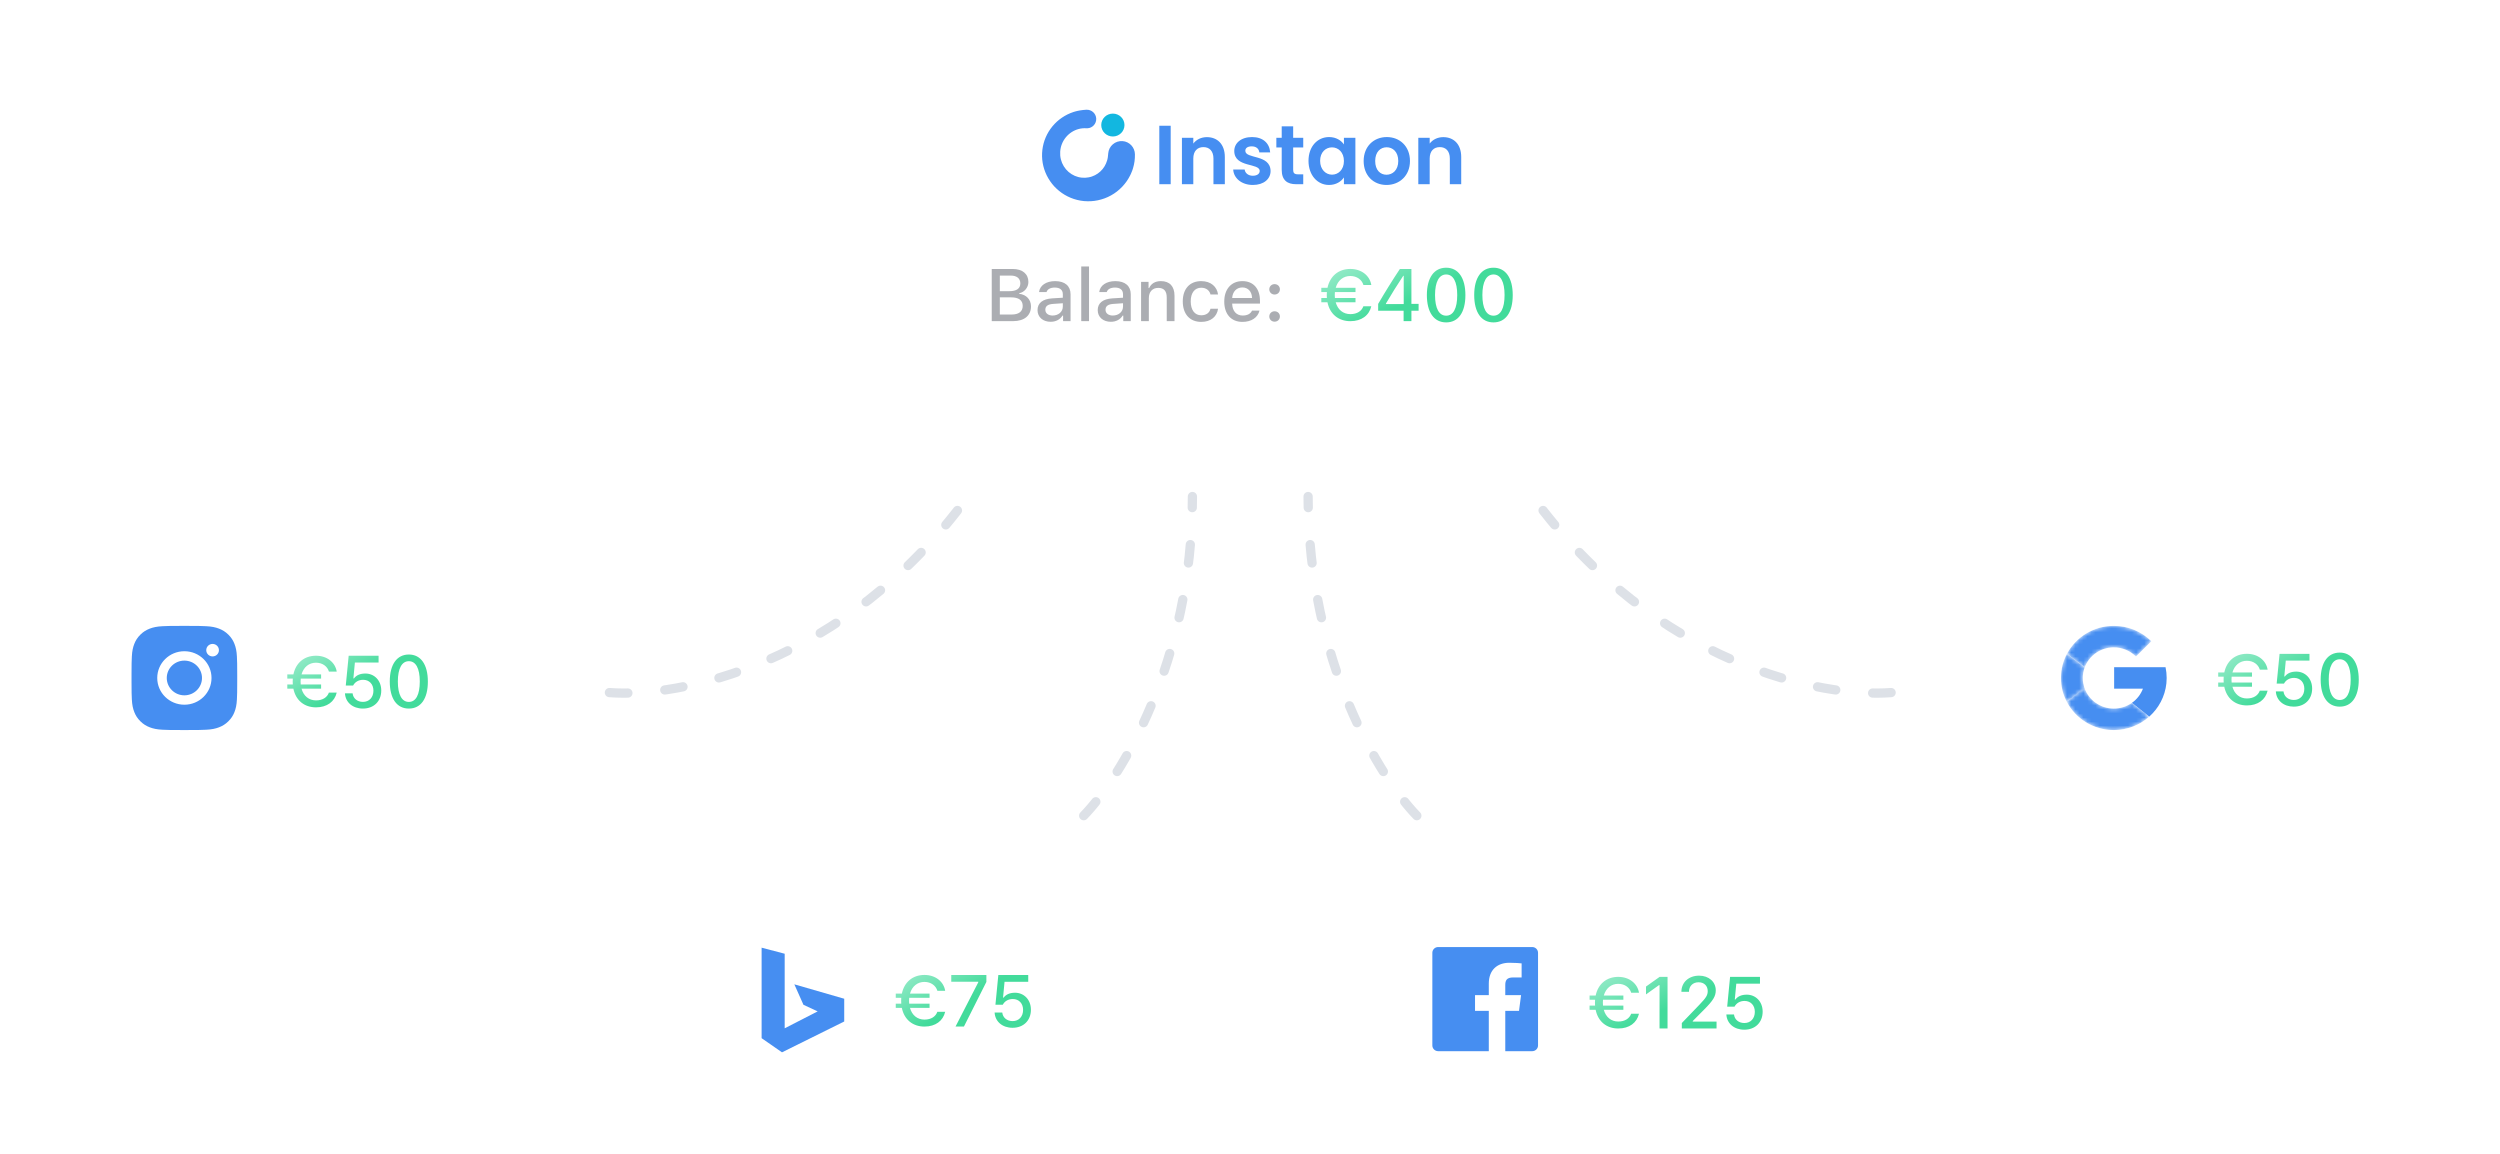 <svg width="615" height="284" viewBox="0 0 615 284" fill="none" xmlns="http://www.w3.org/2000/svg">
<path d="M149.914 170.375C166.609 171.683 207.624 163.869 238.13 122.144" stroke="#DDE1E7" stroke-width="2.277" stroke-linecap="round" stroke-linejoin="bevel" stroke-dasharray="4.55 9.11"/>
<path d="M465.215 170.375C448.52 171.683 407.504 163.869 376.999 122.144" stroke="#DDE1E7" stroke-width="2.277" stroke-linecap="round" stroke-linejoin="bevel" stroke-dasharray="4.55 9.11"/>
<path d="M266.587 200.66C275.503 191.499 293.336 162.972 293.336 122.144" stroke="#DDE1E7" stroke-width="2.277" stroke-linecap="round" stroke-linejoin="bevel" stroke-dasharray="4.55 9.11"/>
<path d="M348.542 200.66C339.626 191.499 321.793 162.972 321.793 122.144" stroke="#DDE1E7" stroke-width="2.277" stroke-linecap="round" stroke-linejoin="bevel" stroke-dasharray="4.55 9.11"/>
<g filter="url(#filter0_d)">
<rect x="200.357" y="7" width="215" height="95.444" rx="5" fill="white"/>
</g>
<path d="M325.042 74.358H326.554C327.15 77.266 329.266 79.009 332.183 79.009C334.949 79.009 336.816 77.577 337.341 75.336H335.393C334.984 76.492 333.873 77.275 332.192 77.275C330.431 77.275 329.088 76.199 328.581 74.358H333.455V73.309H328.386C328.368 73.069 328.35 72.828 328.35 72.579C328.35 72.33 328.368 72.081 328.386 71.85H333.455V70.801H328.581C329.106 68.978 330.44 67.893 332.183 67.893C333.828 67.893 335.038 68.844 335.402 70.107H337.341C336.985 67.849 334.958 66.159 332.183 66.159C329.284 66.159 327.168 67.911 326.563 70.801H325.042V71.85H326.412C326.394 72.09 326.385 72.33 326.385 72.579C326.385 72.828 326.394 73.069 326.412 73.309H325.042V74.358ZM345.287 79H347.208V76.448H348.977V74.758H347.208V66.168H344.371C342.601 68.827 340.716 71.859 339.026 74.758V76.448H345.287V79ZM340.938 74.669C342.254 72.419 343.819 69.921 345.198 67.849H345.313V74.794H340.938V74.669ZM355.758 79.311C358.746 79.311 360.489 76.848 360.489 72.597C360.489 68.338 358.719 65.856 355.758 65.856C352.779 65.856 351.009 68.338 351.009 72.57C351.009 76.839 352.761 79.311 355.758 79.311ZM355.758 77.657C354.015 77.657 353.019 75.879 353.019 72.57C353.019 69.307 354.033 67.519 355.758 67.519C357.483 67.519 358.479 69.289 358.479 72.57C358.479 75.888 357.501 77.657 355.758 77.657ZM367.403 79.311C370.391 79.311 372.134 76.848 372.134 72.597C372.134 68.338 370.365 65.856 367.403 65.856C364.424 65.856 362.655 68.338 362.655 72.57C362.655 76.839 364.406 79.311 367.403 79.311ZM367.403 77.657C365.66 77.657 364.664 75.879 364.664 72.57C364.664 69.307 365.678 67.519 367.403 67.519C369.128 67.519 370.124 69.289 370.124 72.57C370.124 75.888 369.146 77.657 367.403 77.657Z" fill="url(#paint0_linear)"/>
<path opacity="0.4" d="M249.24 79C251.979 79 253.625 77.63 253.625 75.372C253.625 73.691 252.468 72.464 250.734 72.277V72.126C251.997 71.912 252.984 70.712 252.984 69.369C252.984 67.395 251.535 66.168 249.125 66.168H243.967V79H249.24ZM245.959 67.795H248.662C250.139 67.795 251.001 68.498 251.001 69.716C251.001 70.97 250.085 71.628 248.324 71.628H245.959V67.795ZM245.959 77.373V73.149H248.725C250.601 73.149 251.588 73.86 251.588 75.247C251.588 76.635 250.637 77.373 248.84 77.373H245.959ZM258.458 79.16C259.73 79.16 260.788 78.609 261.366 77.63H261.517V79H263.358V72.393C263.358 70.365 261.988 69.156 259.561 69.156C257.364 69.156 255.799 70.214 255.603 71.841H257.453C257.666 71.139 258.405 70.739 259.472 70.739C260.779 70.739 261.455 71.335 261.455 72.393V73.237L258.831 73.398C256.528 73.54 255.23 74.545 255.23 76.279C255.23 78.04 256.59 79.16 258.458 79.16ZM258.947 77.622C257.907 77.622 257.151 77.097 257.151 76.199C257.151 75.318 257.755 74.847 259.089 74.758L261.455 74.598V75.434C261.455 76.679 260.388 77.622 258.947 77.622ZM265.986 79H267.898V65.554H265.986V79ZM273.265 79.16C274.536 79.16 275.595 78.609 276.173 77.63H276.324V79H278.165V72.393C278.165 70.365 276.795 69.156 274.367 69.156C272.171 69.156 270.606 70.214 270.41 71.841H272.26C272.473 71.139 273.211 70.739 274.278 70.739C275.586 70.739 276.262 71.335 276.262 72.393V73.237L273.638 73.398C271.335 73.54 270.037 74.545 270.037 76.279C270.037 78.04 271.397 79.16 273.265 79.16ZM273.754 77.622C272.713 77.622 271.957 77.097 271.957 76.199C271.957 75.318 272.562 74.847 273.896 74.758L276.262 74.598V75.434C276.262 76.679 275.194 77.622 273.754 77.622ZM280.704 79H282.616V73.335C282.616 71.779 283.514 70.819 284.928 70.819C286.342 70.819 287.017 71.601 287.017 73.202V79H288.929V72.748C288.929 70.445 287.738 69.156 285.577 69.156C284.118 69.156 283.158 69.805 282.687 70.872H282.544V69.343H280.704V79ZM299.641 72.446C299.392 70.57 297.925 69.156 295.497 69.156C292.678 69.156 290.962 71.068 290.962 74.136C290.962 77.266 292.687 79.187 295.506 79.187C297.898 79.187 299.392 77.844 299.641 75.941H297.782C297.533 76.99 296.706 77.559 295.497 77.559C293.905 77.559 292.918 76.27 292.918 74.136C292.918 72.046 293.896 70.783 295.497 70.783C296.777 70.783 297.56 71.503 297.782 72.446H299.641ZM307.996 76.412C307.64 77.195 306.849 77.622 305.693 77.622C304.163 77.622 303.176 76.519 303.114 74.767V74.678H309.952V74.02C309.952 70.996 308.325 69.156 305.63 69.156C302.9 69.156 301.166 71.121 301.166 74.189C301.166 77.275 302.865 79.187 305.639 79.187C307.854 79.187 309.419 78.12 309.837 76.412H307.996ZM305.621 70.712C307.035 70.712 307.96 71.735 308.005 73.3H303.114C303.22 71.743 304.208 70.712 305.621 70.712ZM313.55 72.455C314.305 72.455 314.857 71.895 314.857 71.174C314.857 70.454 314.305 69.894 313.55 69.894C312.803 69.894 312.242 70.454 312.242 71.174C312.242 71.895 312.803 72.455 313.55 72.455ZM313.55 79.133C314.305 79.133 314.857 78.573 314.857 77.853C314.857 77.132 314.305 76.572 313.55 76.572C312.803 76.572 312.242 77.132 312.242 77.853C312.242 78.573 312.803 79.133 313.55 79.133Z" fill="#2D3440"/>
<path d="M285.19 45.315H287.989V30.934H285.19V45.315Z" fill="#468EF1"/>
<path d="M298.509 45.315H301.308V38.619C301.308 35.467 299.469 33.736 296.89 33.736C295.471 33.736 294.272 34.355 293.552 35.323V33.901H290.754V45.315H293.552V39.011C293.552 37.177 294.532 36.188 296.051 36.188C297.53 36.188 298.509 37.177 298.509 39.011V45.315Z" fill="#468EF1"/>
<path d="M312.564 42.06C312.484 37.878 306.348 39.176 306.348 37.095C306.348 36.435 306.887 36.003 307.927 36.003C309.026 36.003 309.706 36.6 309.786 37.486H312.464C312.304 35.22 310.685 33.716 308.007 33.716C305.268 33.716 303.629 35.24 303.629 37.136C303.629 41.318 309.886 40.02 309.886 42.06C309.886 42.719 309.286 43.234 308.187 43.234C307.067 43.234 306.288 42.575 306.188 41.71H303.369C303.489 43.832 305.428 45.501 308.207 45.501C310.905 45.501 312.564 44.017 312.564 42.06Z" fill="#468EF1"/>
<path d="M315.301 41.772C315.301 44.388 316.72 45.315 318.839 45.315H320.598V42.884H319.299C318.419 42.884 318.119 42.554 318.119 41.792V36.27H320.598V33.901H318.119V31.078H315.301V33.901H313.982V36.27H315.301V41.772Z" fill="#468EF1"/>
<path d="M321.891 39.567C321.891 43.131 324.13 45.501 326.928 45.501C328.687 45.501 329.947 44.635 330.606 43.647V45.315H333.425V33.901H330.606V35.529C329.947 34.581 328.727 33.716 326.948 33.716C324.13 33.716 321.891 36.003 321.891 39.567ZM330.606 39.608C330.606 41.772 329.207 42.967 327.668 42.967C326.169 42.967 324.75 41.73 324.75 39.567C324.75 37.404 326.169 36.25 327.668 36.25C329.207 36.25 330.606 37.445 330.606 39.608Z" fill="#468EF1"/>
<path d="M346.852 39.608C346.852 36.003 344.353 33.716 341.155 33.716C337.957 33.716 335.458 36.003 335.458 39.608C335.458 43.193 337.877 45.501 341.075 45.501C344.293 45.501 346.852 43.193 346.852 39.608ZM338.297 39.608C338.297 37.321 339.636 36.229 341.115 36.229C342.594 36.229 343.973 37.321 343.973 39.608C343.973 41.875 342.554 42.987 341.075 42.987C339.576 42.987 338.297 41.875 338.297 39.608Z" fill="#468EF1"/>
<path d="M356.66 45.315H359.459V38.619C359.459 35.467 357.62 33.736 355.041 33.736C353.622 33.736 352.423 34.355 351.703 35.323V33.901H348.904V45.315H351.703V39.011C351.703 37.177 352.682 36.188 354.201 36.188C355.681 36.188 356.66 37.177 356.66 39.011V45.315Z" fill="#468EF1"/>
<path d="M279.193 37.946C279.201 38.531 279.17 39.116 279.093 39.702C279.009 40.287 278.885 40.864 278.708 41.427C278.67 41.565 278.616 41.704 278.57 41.85L278.493 42.058L278.408 42.266C278.354 42.405 278.3 42.543 278.239 42.674L278.054 43.075C277.792 43.606 277.492 44.114 277.161 44.592C276.822 45.077 276.453 45.524 276.052 45.947C275.644 46.371 275.213 46.764 274.759 47.118C274.297 47.472 273.812 47.795 273.304 48.073C272.796 48.358 272.272 48.596 271.726 48.797C271.187 48.997 270.625 49.151 270.063 49.274C269.501 49.39 268.931 49.467 268.362 49.497C267.792 49.528 267.222 49.513 266.66 49.467C266.098 49.413 265.536 49.32 264.99 49.182C264.443 49.043 263.904 48.874 263.388 48.658C262.873 48.442 262.372 48.196 261.895 47.911C261.418 47.626 260.963 47.31 260.532 46.956C260.109 46.602 259.701 46.232 259.331 45.832C258.962 45.423 258.623 45 258.315 44.546C258.007 44.099 257.738 43.621 257.491 43.136C257.253 42.651 257.052 42.143 256.883 41.635C256.714 41.119 256.591 40.595 256.498 40.064C256.406 39.532 256.36 39.001 256.344 38.462C256.337 37.93 256.36 37.399 256.421 36.868C256.49 36.336 256.583 35.813 256.721 35.297C256.86 34.781 257.029 34.28 257.245 33.787C258.084 31.831 259.477 30.145 261.233 28.951C261.672 28.651 262.133 28.389 262.603 28.15C263.08 27.919 263.573 27.719 264.081 27.549L264.466 27.434C264.597 27.395 264.728 27.364 264.851 27.334L265.044 27.288L265.236 27.249C265.367 27.226 265.498 27.195 265.629 27.172C266.152 27.079 266.691 27.026 267.222 26.995H267.261C268.531 26.941 269.601 27.904 269.67 29.159C269.74 30.414 268.777 31.485 267.522 31.554C267.43 31.562 267.33 31.554 267.238 31.554C265.975 31.462 264.689 31.808 263.612 32.509C262.534 33.21 261.679 34.257 261.217 35.451C261.094 35.743 261.009 36.059 260.94 36.367C260.871 36.675 260.832 36.991 260.809 37.307C260.794 37.622 260.794 37.946 260.817 38.261C260.848 38.577 260.894 38.893 260.971 39.193C261.271 40.41 261.956 41.511 262.88 42.305C263.111 42.497 263.358 42.682 263.612 42.844C263.866 43.005 264.135 43.136 264.405 43.26C264.674 43.375 264.959 43.467 265.236 43.544C265.521 43.621 265.806 43.668 266.091 43.699C266.375 43.729 266.668 43.737 266.953 43.729C267.238 43.714 267.522 43.683 267.8 43.629C268.077 43.575 268.346 43.514 268.608 43.421C268.87 43.329 269.124 43.229 269.37 43.098C270.348 42.605 271.164 41.835 271.71 40.926C271.849 40.703 271.964 40.464 272.072 40.225C272.18 39.987 272.265 39.74 272.342 39.494L272.396 39.309C272.411 39.247 272.426 39.178 272.442 39.116C272.449 39.086 272.457 39.055 272.465 39.024L272.48 38.924C272.488 38.862 272.511 38.793 272.519 38.731C272.557 38.469 272.58 38.208 272.603 37.946L272.619 37.753C272.757 35.936 274.336 34.58 276.152 34.711C277.854 34.834 279.163 36.259 279.193 37.946Z" fill="#468EF1"/>
<path d="M273.764 33.577C275.342 33.577 276.621 32.316 276.621 30.761C276.621 29.206 275.342 27.946 273.764 27.946C272.186 27.946 270.907 29.206 270.907 30.761C270.907 32.316 272.186 33.577 273.764 33.577Z" fill="#12b7e0"/>
<g filter="url(#filter1_d)">
<rect x="10.357" y="142" width="119" height="50" rx="3" fill="white"/>
</g>
<path d="M70.677 169.412H72.171C72.76 172.286 74.852 174.009 77.734 174.009C80.468 174.009 82.314 172.594 82.832 170.379H80.907C80.503 171.521 79.404 172.295 77.743 172.295C76.003 172.295 74.676 171.231 74.175 169.412H78.991V168.375H73.981C73.964 168.138 73.946 167.9 73.946 167.654C73.946 167.408 73.964 167.162 73.981 166.934H78.991V165.896H74.175C74.693 164.095 76.012 163.022 77.734 163.022C79.36 163.022 80.556 163.963 80.916 165.211H82.832C82.481 162.979 80.477 161.309 77.734 161.309C74.869 161.309 72.777 163.04 72.18 165.896H70.677V166.934H72.03C72.013 167.171 72.004 167.408 72.004 167.654C72.004 167.9 72.013 168.138 72.03 168.375H70.677V169.412ZM89.279 174.308C91.968 174.308 93.788 172.506 93.788 169.869C93.788 167.338 92.03 165.686 89.885 165.686C88.602 165.686 87.662 166.099 87.082 166.881H86.932L87.301 162.987H93.129V161.317H85.772L85.06 168.639H86.862C87.328 167.76 88.216 167.232 89.341 167.232C90.835 167.232 91.863 168.305 91.863 169.904C91.863 171.557 90.826 172.664 89.288 172.664C87.908 172.664 86.88 171.829 86.739 170.563H84.858C84.981 172.77 86.757 174.308 89.279 174.308ZM100.577 174.308C103.531 174.308 105.253 171.873 105.253 167.672C105.253 163.462 103.504 161.01 100.577 161.01C97.633 161.01 95.884 163.462 95.884 167.646C95.884 171.864 97.616 174.308 100.577 174.308ZM100.577 172.673C98.855 172.673 97.871 170.915 97.871 167.646C97.871 164.42 98.872 162.653 100.577 162.653C102.283 162.653 103.267 164.402 103.267 167.646C103.267 170.924 102.3 172.673 100.577 172.673Z" fill="url(#paint1_linear)"/>
<path fill-rule="evenodd" clip-rule="evenodd" d="M46.544 153.971C49.013 153.974 49.504 153.992 50.717 154.047C52.101 154.109 53.046 154.326 53.873 154.643C54.728 154.97 55.453 155.408 56.176 156.12C56.898 156.832 57.343 157.547 57.675 158.389C57.996 159.204 58.216 160.135 58.279 161.499C58.339 162.78 58.355 163.243 58.357 166.163V167.398C58.355 170.318 58.339 170.782 58.279 172.063C58.216 173.426 57.996 174.357 57.675 175.172C57.343 176.015 56.898 176.729 56.176 177.441C55.453 178.153 54.728 178.591 53.873 178.919C53.046 179.236 52.101 179.452 50.717 179.514C49.417 179.573 48.947 179.589 45.984 179.591H44.73C41.767 179.589 41.297 179.573 39.997 179.514C38.613 179.452 37.668 179.236 36.841 178.919C35.986 178.591 35.261 178.153 34.539 177.441C33.816 176.729 33.371 176.015 33.039 175.172C32.718 174.357 32.498 173.426 32.435 172.063C32.38 170.867 32.361 170.383 32.357 167.95V165.611C32.361 163.178 32.38 162.694 32.435 161.499C32.498 160.135 32.718 159.204 33.039 158.389C33.371 157.547 33.816 156.832 34.539 156.12C35.261 155.408 35.986 154.97 36.841 154.643C37.668 154.326 38.613 154.109 39.997 154.047C41.21 153.992 41.701 153.974 44.17 153.971H46.544ZM45.357 160.202C41.67 160.202 38.681 163.147 38.681 166.781C38.681 170.414 41.67 173.359 45.357 173.359C49.044 173.359 52.033 170.414 52.033 166.781C52.033 163.147 49.044 160.202 45.357 160.202ZM45.357 162.51C47.751 162.51 49.691 164.422 49.691 166.781C49.691 169.139 47.751 171.051 45.357 171.051C42.964 171.051 41.024 169.139 41.024 166.781C41.024 164.422 42.964 162.51 45.357 162.51ZM52.297 158.405C51.435 158.405 50.737 159.093 50.737 159.942C50.737 160.791 51.435 161.48 52.297 161.48C53.158 161.48 53.857 160.791 53.857 159.942C53.857 159.093 53.158 158.405 52.297 158.405Z" fill="#468EF1"/>
<g filter="url(#filter2_d)">
<rect x="162.357" y="221" width="119" height="50" rx="3" fill="white"/>
</g>
<path d="M220.355 247.939H221.85C222.438 250.813 224.53 252.536 227.413 252.536C230.146 252.536 231.992 251.121 232.511 248.906H230.586C230.182 250.049 229.083 250.822 227.422 250.822C225.682 250.822 224.354 249.759 223.854 247.939H228.67V246.902H223.66C223.643 246.665 223.625 246.428 223.625 246.182C223.625 245.936 223.643 245.689 223.66 245.461H228.67V244.424H223.854C224.372 242.622 225.69 241.55 227.413 241.55C229.039 241.55 230.234 242.49 230.595 243.738H232.511C232.159 241.506 230.155 239.836 227.413 239.836C224.548 239.836 222.456 241.567 221.858 244.424H220.355V245.461H221.709C221.691 245.698 221.683 245.936 221.683 246.182C221.683 246.428 221.691 246.665 221.709 246.902H220.355V247.939ZM235.064 252.527H237.13L242.649 241.55V239.845H234.009V241.506H240.654V241.646L235.064 252.527ZM249.096 252.835C251.786 252.835 253.605 251.033 253.605 248.396C253.605 245.865 251.847 244.213 249.702 244.213C248.419 244.213 247.479 244.626 246.899 245.408H246.749L247.119 241.515H252.946V239.845H245.589L244.877 247.166H246.679C247.145 246.287 248.033 245.76 249.158 245.76C250.652 245.76 251.68 246.832 251.68 248.432C251.68 250.084 250.643 251.191 249.105 251.191C247.725 251.191 246.697 250.356 246.556 249.091H244.675C244.798 251.297 246.574 252.835 249.096 252.835Z" fill="url(#paint2_linear)"/>
<path d="M187.357 233.127V255.39L192.372 258.873L207.678 251.286V245.689L195.407 242.144L197.65 247.182L201.147 248.798L193.031 252.965V234.62L187.357 233.127Z" fill="#468EF1"/>
<g filter="url(#filter3_d)">
<rect x="334.357" y="221" width="119" height="50" rx="3" fill="white"/>
</g>
<path d="M391.034 248.412H392.528C393.117 251.286 395.209 253.009 398.092 253.009C400.825 253.009 402.671 251.594 403.189 249.379H401.265C400.86 250.521 399.762 251.295 398.101 251.295C396.36 251.295 395.033 250.231 394.532 248.412H399.349V247.375H394.339C394.321 247.138 394.304 246.9 394.304 246.654C394.304 246.408 394.321 246.162 394.339 245.934H399.349V244.896H394.532C395.051 243.095 396.369 242.022 398.092 242.022C399.718 242.022 400.913 242.963 401.273 244.211H403.189C402.838 241.979 400.834 240.309 398.092 240.309C395.227 240.309 393.135 242.04 392.537 244.896H391.034V245.934H392.388C392.37 246.171 392.361 246.408 392.361 246.654C392.361 246.9 392.37 247.138 392.388 247.375H391.034V248.412ZM408.248 253H410.216V240.317H408.257L404.917 242.69V244.624L408.098 242.348H408.248V253ZM413.622 243.991H415.486C415.486 242.585 416.426 241.636 417.859 241.636C419.265 241.636 420.1 242.576 420.1 243.807C420.1 244.835 419.678 245.468 418.07 247.146L413.728 251.664V253H422.271V251.321H416.417V251.172L419.212 248.359C421.436 246.127 422.077 245.081 422.077 243.613C422.077 241.53 420.364 240.01 417.982 240.01C415.424 240.01 413.622 241.662 413.622 243.991ZM429.105 253.308C431.794 253.308 433.613 251.506 433.613 248.869C433.613 246.338 431.856 244.686 429.711 244.686C428.428 244.686 427.487 245.099 426.907 245.881H426.758L427.127 241.987H432.954V240.317H425.598L424.886 247.639H426.688C427.153 246.76 428.041 246.232 429.166 246.232C430.66 246.232 431.689 247.305 431.689 248.904C431.689 250.557 430.651 251.664 429.113 251.664C427.733 251.664 426.705 250.829 426.564 249.563H424.684C424.807 251.77 426.582 253.308 429.105 253.308Z" fill="url(#paint3_linear)"/>
<path fill-rule="evenodd" clip-rule="evenodd" d="M366.245 258.591H353.792C353 258.591 352.357 257.958 352.357 257.177V234.385C352.357 233.604 353 232.971 353.792 232.971H376.923C377.715 232.971 378.357 233.604 378.357 234.385V257.177C378.357 257.958 377.715 258.591 376.923 258.591H370.297V248.67H373.677L374.183 244.803H370.297V242.334C370.297 241.215 370.613 240.452 372.242 240.452L374.319 240.451V236.993C373.96 236.946 372.727 236.84 371.292 236.84C368.296 236.84 366.245 238.642 366.245 241.951V244.803H362.857V248.67H366.245V258.591Z" fill="#468EF1"/>
<g filter="url(#filter4_d)">
<rect x="486" y="142" width="119" height="50" rx="3" fill="white"/>
</g>
<path d="M545.677 168.939H547.171C547.76 171.813 549.852 173.536 552.734 173.536C555.468 173.536 557.313 172.121 557.832 169.906H555.907C555.503 171.049 554.404 171.822 552.743 171.822C551.003 171.822 549.676 170.759 549.175 168.939H553.991V167.902H548.981C548.964 167.665 548.946 167.428 548.946 167.182C548.946 166.936 548.964 166.689 548.981 166.461H553.991V165.424H549.175C549.693 163.622 551.012 162.55 552.734 162.55C554.36 162.55 555.556 163.49 555.916 164.738H557.832C557.48 162.506 555.477 160.836 552.734 160.836C549.869 160.836 547.777 162.567 547.18 165.424H545.677V166.461H547.03C547.013 166.698 547.004 166.936 547.004 167.182C547.004 167.428 547.013 167.665 547.03 167.902H545.677V168.939ZM564.279 173.835C566.968 173.835 568.788 172.033 568.788 169.396C568.788 166.865 567.03 165.213 564.885 165.213C563.602 165.213 562.662 165.626 562.082 166.408H561.932L562.301 162.515H568.129V160.845H560.772L560.06 168.166H561.862C562.328 167.287 563.216 166.76 564.341 166.76C565.835 166.76 566.863 167.832 566.863 169.432C566.863 171.084 565.826 172.191 564.288 172.191C562.908 172.191 561.88 171.356 561.739 170.091H559.858C559.981 172.297 561.757 173.835 564.279 173.835ZM575.577 173.835C578.531 173.835 580.253 171.4 580.253 167.199C580.253 162.989 578.504 160.537 575.577 160.537C572.633 160.537 570.884 162.989 570.884 167.173C570.884 171.392 572.616 173.835 575.577 173.835ZM575.577 172.2C573.855 172.2 572.87 170.442 572.87 167.173C572.87 163.947 573.872 162.181 575.577 162.181C577.283 162.181 578.267 163.93 578.267 167.173C578.267 170.451 577.3 172.2 575.577 172.2Z" fill="url(#paint4_linear)"/>
<path fill-rule="evenodd" clip-rule="evenodd" d="M532.721 164.126C532.904 164.983 533 165.871 533 166.782C533 167.231 532.977 167.676 532.931 168.113C532.592 171.346 531.034 174.222 528.717 176.286L524.458 172.899C525.68 172.033 526.633 170.82 527.166 169.406H520.079V164.126H532.721Z" fill="#468EF1"/>
<mask id="mask0" mask-type="alpha" maskUnits="userSpaceOnUse" x="508" y="169" width="21" height="11">
<path d="M520 174.312C521.661 174.312 523.199 173.79 524.453 172.902L528.715 176.287C526.409 178.341 523.353 179.592 520 179.592C514.948 179.592 510.57 176.753 508.418 172.606L512.783 169.266C513.825 172.205 516.662 174.312 520 174.312Z" fill="#468EF1"/>
</mask>
<g mask="url(#mask0)">
<path d="M520 174.312C521.661 174.312 523.199 173.79 524.453 172.902L528.715 176.287C526.409 178.341 523.353 179.592 520 179.592C514.948 179.592 510.57 176.753 508.418 172.606L512.783 169.266C513.825 172.205 516.662 174.312 520 174.312Z" fill="#468EF1"/>
</g>
<mask id="mask1" mask-type="alpha" maskUnits="userSpaceOnUse" x="507" y="160" width="6" height="13">
<path d="M508.474 160.851L512.836 164.154C512.526 164.972 512.358 165.858 512.358 166.782C512.358 167.686 512.519 168.554 512.816 169.357L508.427 172.623C507.515 170.872 507 168.886 507 166.782C507 164.642 507.532 162.624 508.474 160.851Z" fill="#468EF1"/>
</mask>
<g mask="url(#mask1)">
<path d="M508.474 160.851L512.836 164.154C512.526 164.972 512.358 165.858 512.358 166.782C512.358 167.686 512.519 168.554 512.816 169.357L508.427 172.623C507.515 170.872 507 168.886 507 166.782C507 164.642 507.532 162.624 508.474 160.851Z" fill="#468EF1"/>
</g>
<mask id="mask2" mask-type="alpha" maskUnits="userSpaceOnUse" x="508" y="153" width="22" height="12">
<path d="M520.001 153.971C523.601 153.971 526.86 155.414 529.214 157.744L525.44 161.491C524.054 160.108 522.129 159.25 520.001 159.25C516.718 159.25 513.918 161.29 512.836 164.154L508.475 160.851C510.646 156.761 514.993 153.971 520.001 153.971Z" fill="#468EF1"/>
</mask>
<g mask="url(#mask2)">
<path d="M520.001 153.971C523.601 153.971 526.86 155.414 529.214 157.744L525.44 161.491C524.054 160.108 522.129 159.25 520.001 159.25C516.718 159.25 513.918 161.29 512.836 164.154L508.475 160.851C510.646 156.761 514.993 153.971 520.001 153.971Z" fill="#468EF1"/>
</g>
<defs>
<filter id="filter0_d" x="190.357" y="0" width="235" height="115.444" filterUnits="userSpaceOnUse" color-interpolation-filters="sRGB">
<feFlood flood-opacity="0" result="BackgroundImageFix"/>
<feColorMatrix in="SourceAlpha" type="matrix" values="0 0 0 0 0 0 0 0 0 0 0 0 0 0 0 0 0 0 127 0"/>
<feOffset dy="3"/>
<feGaussianBlur stdDeviation="5"/>
<feColorMatrix type="matrix" values="0 0 0 0 0 0 0 0 0 0 0 0 0 0 0 0 0 0 0.1 0"/>
<feBlend mode="normal" in2="BackgroundImageFix" result="effect1_dropShadow"/>
<feBlend mode="normal" in="SourceGraphic" in2="effect1_dropShadow" result="shape"/>
</filter>
<filter id="filter1_d" x="0.357" y="135" width="139" height="70" filterUnits="userSpaceOnUse" color-interpolation-filters="sRGB">
<feFlood flood-opacity="0" result="BackgroundImageFix"/>
<feColorMatrix in="SourceAlpha" type="matrix" values="0 0 0 0 0 0 0 0 0 0 0 0 0 0 0 0 0 0 127 0"/>
<feOffset dy="3"/>
<feGaussianBlur stdDeviation="5"/>
<feColorMatrix type="matrix" values="0 0 0 0 0 0 0 0 0 0 0 0 0 0 0 0 0 0 0.1 0"/>
<feBlend mode="normal" in2="BackgroundImageFix" result="effect1_dropShadow"/>
<feBlend mode="normal" in="SourceGraphic" in2="effect1_dropShadow" result="shape"/>
</filter>
<filter id="filter2_d" x="152.357" y="214" width="139" height="70" filterUnits="userSpaceOnUse" color-interpolation-filters="sRGB">
<feFlood flood-opacity="0" result="BackgroundImageFix"/>
<feColorMatrix in="SourceAlpha" type="matrix" values="0 0 0 0 0 0 0 0 0 0 0 0 0 0 0 0 0 0 127 0"/>
<feOffset dy="3"/>
<feGaussianBlur stdDeviation="5"/>
<feColorMatrix type="matrix" values="0 0 0 0 0 0 0 0 0 0 0 0 0 0 0 0 0 0 0.1 0"/>
<feBlend mode="normal" in2="BackgroundImageFix" result="effect1_dropShadow"/>
<feBlend mode="normal" in="SourceGraphic" in2="effect1_dropShadow" result="shape"/>
</filter>
<filter id="filter3_d" x="324.357" y="214" width="139" height="70" filterUnits="userSpaceOnUse" color-interpolation-filters="sRGB">
<feFlood flood-opacity="0" result="BackgroundImageFix"/>
<feColorMatrix in="SourceAlpha" type="matrix" values="0 0 0 0 0 0 0 0 0 0 0 0 0 0 0 0 0 0 127 0"/>
<feOffset dy="3"/>
<feGaussianBlur stdDeviation="5"/>
<feColorMatrix type="matrix" values="0 0 0 0 0 0 0 0 0 0 0 0 0 0 0 0 0 0 0.1 0"/>
<feBlend mode="normal" in2="BackgroundImageFix" result="effect1_dropShadow"/>
<feBlend mode="normal" in="SourceGraphic" in2="effect1_dropShadow" result="shape"/>
</filter>
<filter id="filter4_d" x="476" y="135" width="139" height="70" filterUnits="userSpaceOnUse" color-interpolation-filters="sRGB">
<feFlood flood-opacity="0" result="BackgroundImageFix"/>
<feColorMatrix in="SourceAlpha" type="matrix" values="0 0 0 0 0 0 0 0 0 0 0 0 0 0 0 0 0 0 127 0"/>
<feOffset dy="3"/>
<feGaussianBlur stdDeviation="5"/>
<feColorMatrix type="matrix" values="0 0 0 0 0 0 0 0 0 0 0 0 0 0 0 0 0 0 0.1 0"/>
<feBlend mode="normal" in2="BackgroundImageFix" result="effect1_dropShadow"/>
<feBlend mode="normal" in="SourceGraphic" in2="effect1_dropShadow" result="shape"/>
</filter>
<linearGradient id="paint0_linear" x1="324.139" y1="65.149" x2="331.91" y2="81.193" gradientUnits="userSpaceOnUse">
<stop stop-color="#A3EDD0"/>
<stop offset="1" stop-color="#42DB9B"/>
</linearGradient>
<linearGradient id="paint1_linear" x1="69.835" y1="161.13" x2="77.233" y2="174.31" gradientUnits="userSpaceOnUse">
<stop stop-color="#A3EDD0"/>
<stop offset="1" stop-color="#42DB9B"/>
</linearGradient>
<linearGradient id="paint2_linear" x1="219.518" y1="238.667" x2="227.823" y2="252.104" gradientUnits="userSpaceOnUse">
<stop stop-color="#A3EDD0"/>
<stop offset="1" stop-color="#42DB9B"/>
</linearGradient>
<linearGradient id="paint3_linear" x1="390.152" y1="239.139" x2="397.432" y2="254.188" gradientUnits="userSpaceOnUse">
<stop stop-color="#A3EDD0"/>
<stop offset="1" stop-color="#42DB9B"/>
</linearGradient>
<linearGradient id="paint4_linear" x1="544.826" y1="159.676" x2="553.623" y2="174.131" gradientUnits="userSpaceOnUse">
<stop stop-color="#A3EDD0"/>
<stop offset="1" stop-color="#42DB9B"/>
</linearGradient>
</defs>
</svg>
